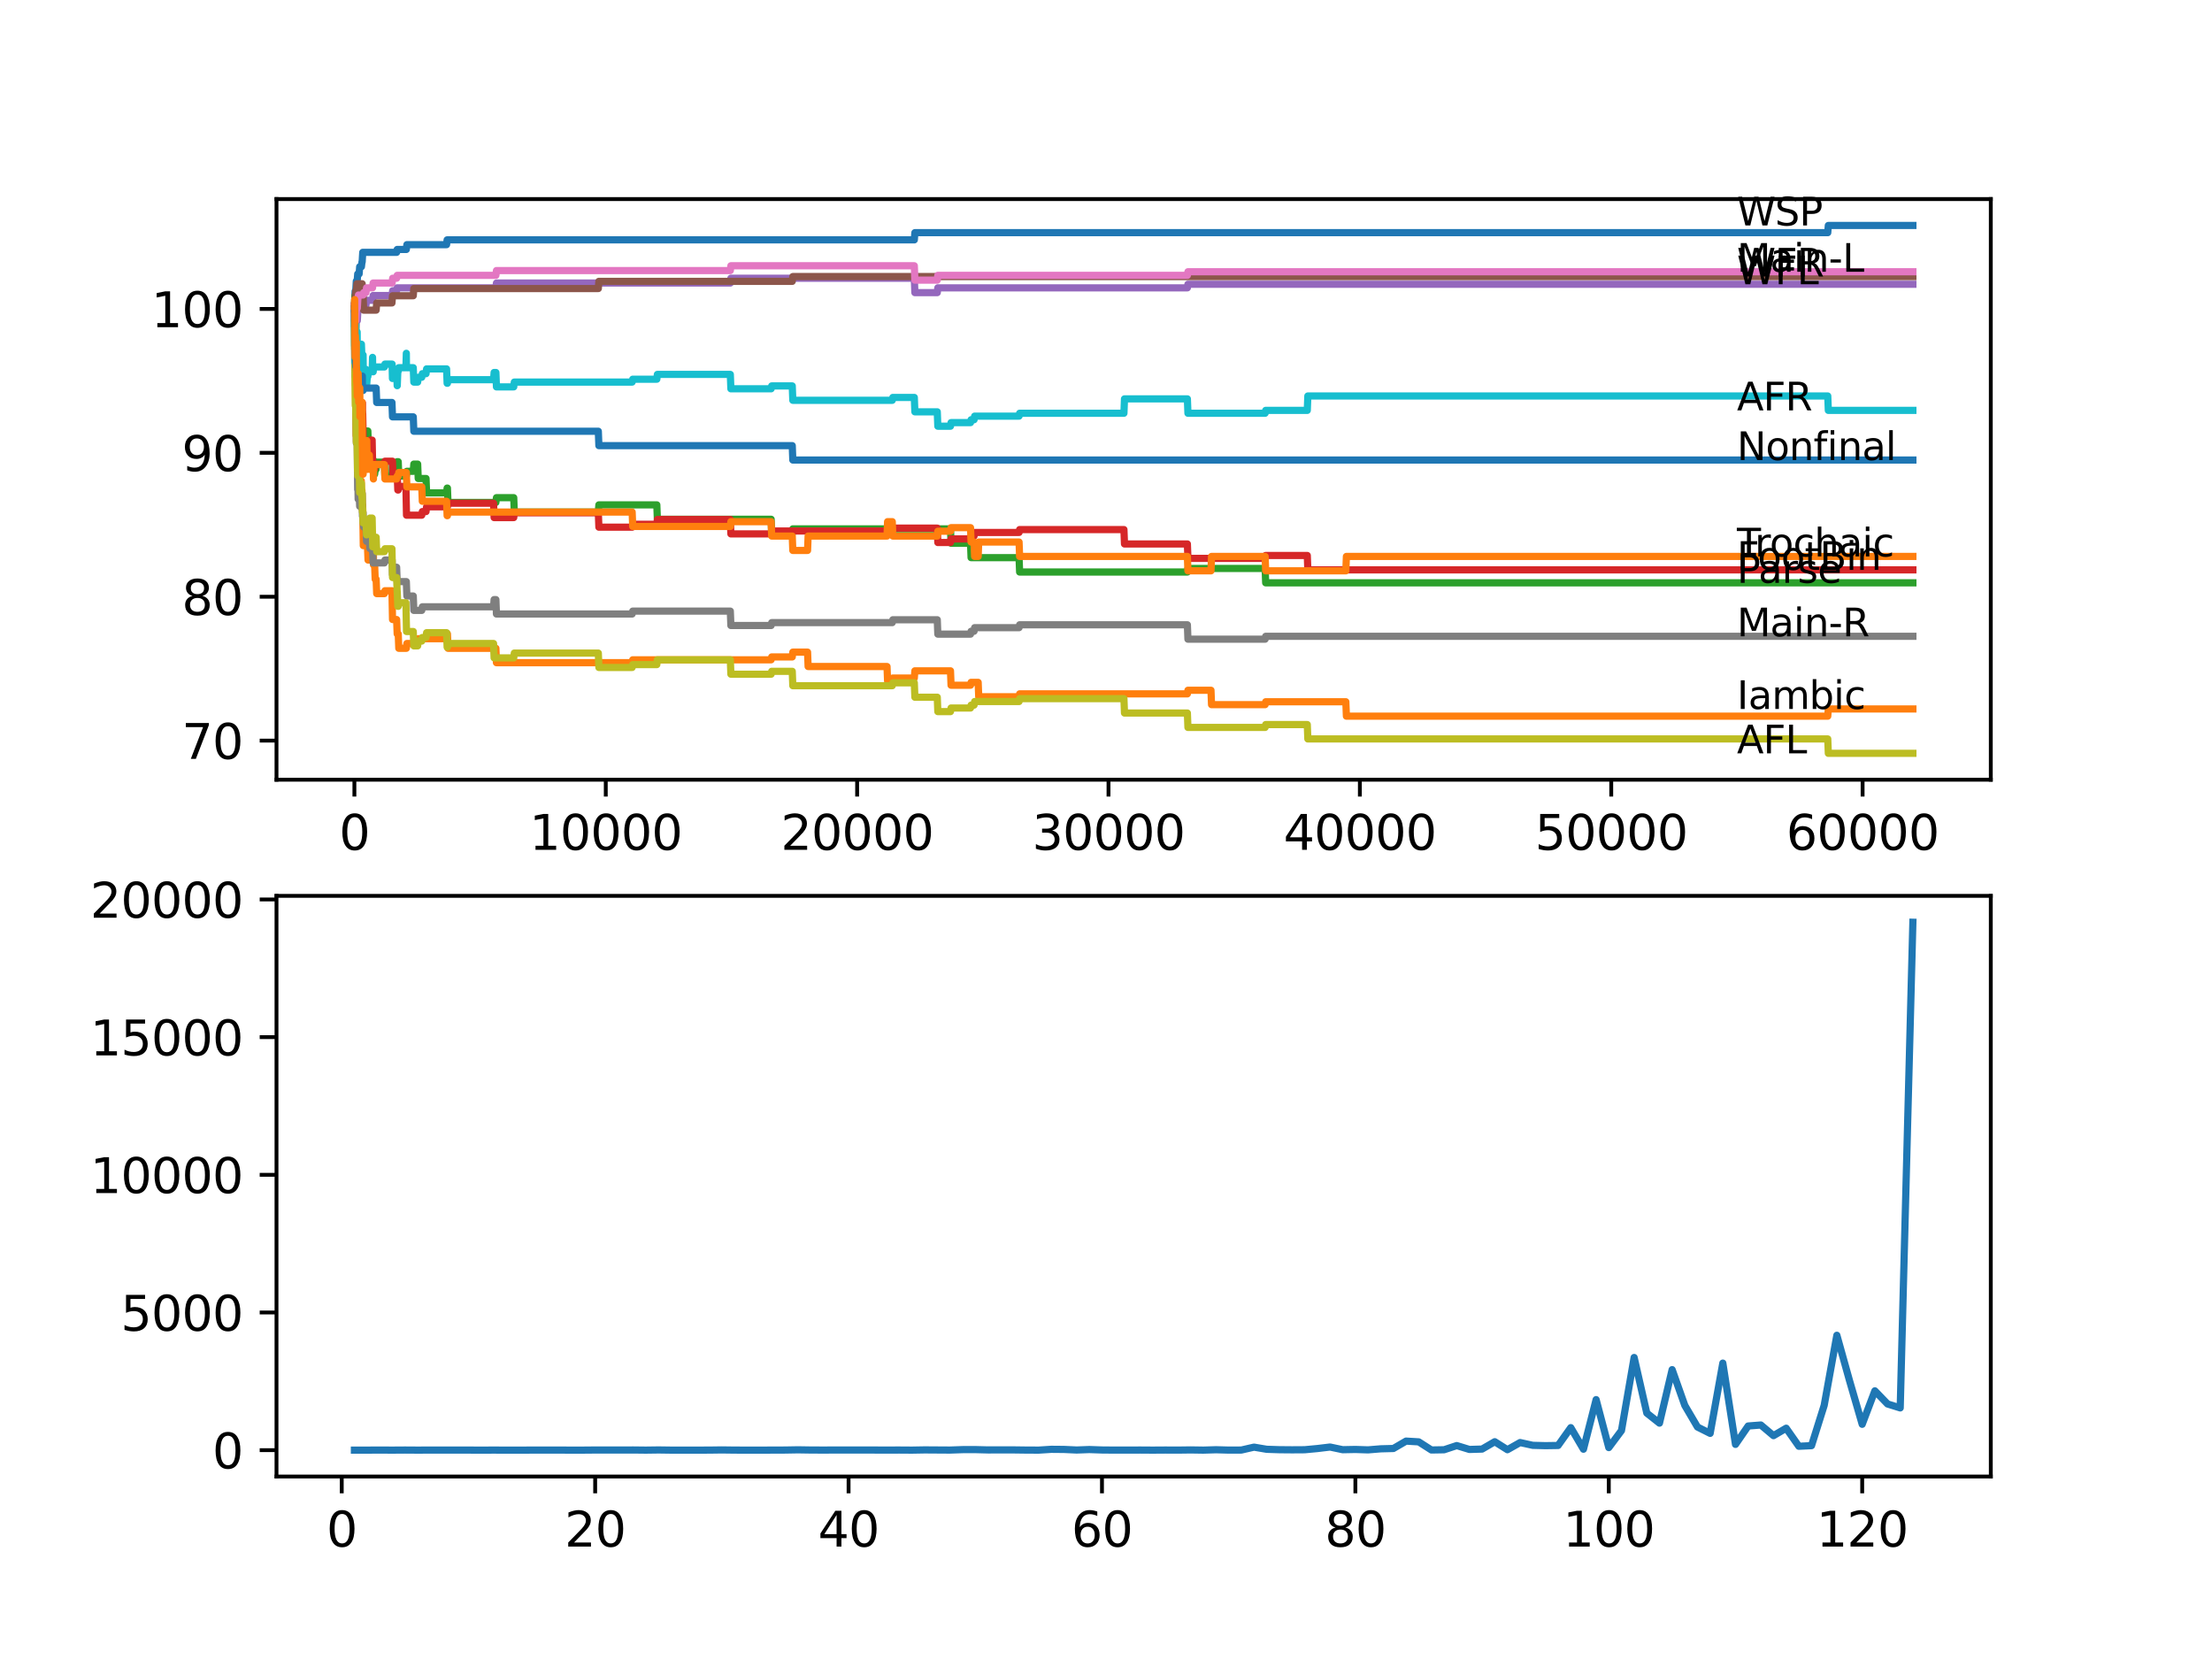 <?xml version="1.0" encoding="utf-8" standalone="no"?>
<!DOCTYPE svg PUBLIC "-//W3C//DTD SVG 1.1//EN"
  "http://www.w3.org/Graphics/SVG/1.1/DTD/svg11.dtd">
<svg xmlns:xlink="http://www.w3.org/1999/xlink" width="460.8pt" height="345.6pt" viewBox="0 0 460.8 345.6" xmlns="http://www.w3.org/2000/svg" version="1.1">
 <defs>
  <style type="text/css">*{stroke-linejoin: round; stroke-linecap: butt}</style>
 </defs>
 <g id="figure_1">
  <g id="patch_1">
   <path d="M 0 345.6 
L 460.8 345.6 
L 460.8 0 
L 0 0 
z
" style="fill: #ffffff"/>
  </g>
  <g id="axes_1">
   <g id="patch_2">
    <path d="M 57.6 162.432 
L 414.72 162.432 
L 414.72 41.472 
L 57.6 41.472 
z
" style="fill: #ffffff"/>
   </g>
   <g id="matplotlib.axis_1">
    <g id="xtick_1">
     <g id="line2d_1">
      <defs>
       <path id="m4a367a0a1f" d="M 0 0 
L 0 3.5 
" style="stroke: #000000; stroke-width: 0.8"/>
      </defs>
      <g>
       <use xlink:href="#m4a367a0a1f" x="73.827" y="162.432" style="stroke: #000000; stroke-width: 0.8"/>
      </g>
     </g>
     <g id="text_1">
      <!-- 0 -->
      <g transform="translate(70.646 177.03)scale(0.1 -0.1)">
       <defs>
        <path id="DejaVuSans-30" d="M 2034 4250 
Q 1547 4250 1301 3770 
Q 1056 3291 1056 2328 
Q 1056 1369 1301 889 
Q 1547 409 2034 409 
Q 2525 409 2770 889 
Q 3016 1369 3016 2328 
Q 3016 3291 2770 3770 
Q 2525 4250 2034 4250 
z
M 2034 4750 
Q 2819 4750 3233 4129 
Q 3647 3509 3647 2328 
Q 3647 1150 3233 529 
Q 2819 -91 2034 -91 
Q 1250 -91 836 529 
Q 422 1150 422 2328 
Q 422 3509 836 4129 
Q 1250 4750 2034 4750 
z
" transform="scale(0.016)"/>
       </defs>
       <use xlink:href="#DejaVuSans-30"/>
      </g>
     </g>
    </g>
    <g id="xtick_2">
     <g id="line2d_2">
      <g>
       <use xlink:href="#m4a367a0a1f" x="126.192" y="162.432" style="stroke: #000000; stroke-width: 0.8"/>
      </g>
     </g>
     <g id="text_2">
      <!-- 10000 -->
      <g transform="translate(110.286 177.03)scale(0.1 -0.1)">
       <defs>
        <path id="DejaVuSans-31" d="M 794 531 
L 1825 531 
L 1825 4091 
L 703 3866 
L 703 4441 
L 1819 4666 
L 2450 4666 
L 2450 531 
L 3481 531 
L 3481 0 
L 794 0 
L 794 531 
z
" transform="scale(0.016)"/>
       </defs>
       <use xlink:href="#DejaVuSans-31"/>
       <use xlink:href="#DejaVuSans-30" x="63.623"/>
       <use xlink:href="#DejaVuSans-30" x="127.246"/>
       <use xlink:href="#DejaVuSans-30" x="190.869"/>
       <use xlink:href="#DejaVuSans-30" x="254.492"/>
      </g>
     </g>
    </g>
    <g id="xtick_3">
     <g id="line2d_3">
      <g>
       <use xlink:href="#m4a367a0a1f" x="178.556" y="162.432" style="stroke: #000000; stroke-width: 0.8"/>
      </g>
     </g>
     <g id="text_3">
      <!-- 20000 -->
      <g transform="translate(162.65 177.03)scale(0.1 -0.1)">
       <defs>
        <path id="DejaVuSans-32" d="M 1228 531 
L 3431 531 
L 3431 0 
L 469 0 
L 469 531 
Q 828 903 1448 1529 
Q 2069 2156 2228 2338 
Q 2531 2678 2651 2914 
Q 2772 3150 2772 3378 
Q 2772 3750 2511 3984 
Q 2250 4219 1831 4219 
Q 1534 4219 1204 4116 
Q 875 4013 500 3803 
L 500 4441 
Q 881 4594 1212 4672 
Q 1544 4750 1819 4750 
Q 2544 4750 2975 4387 
Q 3406 4025 3406 3419 
Q 3406 3131 3298 2873 
Q 3191 2616 2906 2266 
Q 2828 2175 2409 1742 
Q 1991 1309 1228 531 
z
" transform="scale(0.016)"/>
       </defs>
       <use xlink:href="#DejaVuSans-32"/>
       <use xlink:href="#DejaVuSans-30" x="63.623"/>
       <use xlink:href="#DejaVuSans-30" x="127.246"/>
       <use xlink:href="#DejaVuSans-30" x="190.869"/>
       <use xlink:href="#DejaVuSans-30" x="254.492"/>
      </g>
     </g>
    </g>
    <g id="xtick_4">
     <g id="line2d_4">
      <g>
       <use xlink:href="#m4a367a0a1f" x="230.921" y="162.432" style="stroke: #000000; stroke-width: 0.8"/>
      </g>
     </g>
     <g id="text_4">
      <!-- 30000 -->
      <g transform="translate(215.015 177.03)scale(0.1 -0.1)">
       <defs>
        <path id="DejaVuSans-33" d="M 2597 2516 
Q 3050 2419 3304 2112 
Q 3559 1806 3559 1356 
Q 3559 666 3084 287 
Q 2609 -91 1734 -91 
Q 1441 -91 1130 -33 
Q 819 25 488 141 
L 488 750 
Q 750 597 1062 519 
Q 1375 441 1716 441 
Q 2309 441 2620 675 
Q 2931 909 2931 1356 
Q 2931 1769 2642 2001 
Q 2353 2234 1838 2234 
L 1294 2234 
L 1294 2753 
L 1863 2753 
Q 2328 2753 2575 2939 
Q 2822 3125 2822 3475 
Q 2822 3834 2567 4026 
Q 2313 4219 1838 4219 
Q 1578 4219 1281 4162 
Q 984 4106 628 3988 
L 628 4550 
Q 988 4650 1302 4700 
Q 1616 4750 1894 4750 
Q 2613 4750 3031 4423 
Q 3450 4097 3450 3541 
Q 3450 3153 3228 2886 
Q 3006 2619 2597 2516 
z
" transform="scale(0.016)"/>
       </defs>
       <use xlink:href="#DejaVuSans-33"/>
       <use xlink:href="#DejaVuSans-30" x="63.623"/>
       <use xlink:href="#DejaVuSans-30" x="127.246"/>
       <use xlink:href="#DejaVuSans-30" x="190.869"/>
       <use xlink:href="#DejaVuSans-30" x="254.492"/>
      </g>
     </g>
    </g>
    <g id="xtick_5">
     <g id="line2d_5">
      <g>
       <use xlink:href="#m4a367a0a1f" x="283.285" y="162.432" style="stroke: #000000; stroke-width: 0.8"/>
      </g>
     </g>
     <g id="text_5">
      <!-- 40000 -->
      <g transform="translate(267.379 177.03)scale(0.1 -0.1)">
       <defs>
        <path id="DejaVuSans-34" d="M 2419 4116 
L 825 1625 
L 2419 1625 
L 2419 4116 
z
M 2253 4666 
L 3047 4666 
L 3047 1625 
L 3713 1625 
L 3713 1100 
L 3047 1100 
L 3047 0 
L 2419 0 
L 2419 1100 
L 313 1100 
L 313 1709 
L 2253 4666 
z
" transform="scale(0.016)"/>
       </defs>
       <use xlink:href="#DejaVuSans-34"/>
       <use xlink:href="#DejaVuSans-30" x="63.623"/>
       <use xlink:href="#DejaVuSans-30" x="127.246"/>
       <use xlink:href="#DejaVuSans-30" x="190.869"/>
       <use xlink:href="#DejaVuSans-30" x="254.492"/>
      </g>
     </g>
    </g>
    <g id="xtick_6">
     <g id="line2d_6">
      <g>
       <use xlink:href="#m4a367a0a1f" x="335.65" y="162.432" style="stroke: #000000; stroke-width: 0.8"/>
      </g>
     </g>
     <g id="text_6">
      <!-- 50000 -->
      <g transform="translate(319.744 177.03)scale(0.1 -0.1)">
       <defs>
        <path id="DejaVuSans-35" d="M 691 4666 
L 3169 4666 
L 3169 4134 
L 1269 4134 
L 1269 2991 
Q 1406 3038 1543 3061 
Q 1681 3084 1819 3084 
Q 2600 3084 3056 2656 
Q 3513 2228 3513 1497 
Q 3513 744 3044 326 
Q 2575 -91 1722 -91 
Q 1428 -91 1123 -41 
Q 819 9 494 109 
L 494 744 
Q 775 591 1075 516 
Q 1375 441 1709 441 
Q 2250 441 2565 725 
Q 2881 1009 2881 1497 
Q 2881 1984 2565 2268 
Q 2250 2553 1709 2553 
Q 1456 2553 1204 2497 
Q 953 2441 691 2322 
L 691 4666 
z
" transform="scale(0.016)"/>
       </defs>
       <use xlink:href="#DejaVuSans-35"/>
       <use xlink:href="#DejaVuSans-30" x="63.623"/>
       <use xlink:href="#DejaVuSans-30" x="127.246"/>
       <use xlink:href="#DejaVuSans-30" x="190.869"/>
       <use xlink:href="#DejaVuSans-30" x="254.492"/>
      </g>
     </g>
    </g>
    <g id="xtick_7">
     <g id="line2d_7">
      <g>
       <use xlink:href="#m4a367a0a1f" x="388.014" y="162.432" style="stroke: #000000; stroke-width: 0.8"/>
      </g>
     </g>
     <g id="text_7">
      <!-- 60000 -->
      <g transform="translate(372.108 177.03)scale(0.1 -0.1)">
       <defs>
        <path id="DejaVuSans-36" d="M 2113 2584 
Q 1688 2584 1439 2293 
Q 1191 2003 1191 1497 
Q 1191 994 1439 701 
Q 1688 409 2113 409 
Q 2538 409 2786 701 
Q 3034 994 3034 1497 
Q 3034 2003 2786 2293 
Q 2538 2584 2113 2584 
z
M 3366 4563 
L 3366 3988 
Q 3128 4100 2886 4159 
Q 2644 4219 2406 4219 
Q 1781 4219 1451 3797 
Q 1122 3375 1075 2522 
Q 1259 2794 1537 2939 
Q 1816 3084 2150 3084 
Q 2853 3084 3261 2657 
Q 3669 2231 3669 1497 
Q 3669 778 3244 343 
Q 2819 -91 2113 -91 
Q 1303 -91 875 529 
Q 447 1150 447 2328 
Q 447 3434 972 4092 
Q 1497 4750 2381 4750 
Q 2619 4750 2861 4703 
Q 3103 4656 3366 4563 
z
" transform="scale(0.016)"/>
       </defs>
       <use xlink:href="#DejaVuSans-36"/>
       <use xlink:href="#DejaVuSans-30" x="63.623"/>
       <use xlink:href="#DejaVuSans-30" x="127.246"/>
       <use xlink:href="#DejaVuSans-30" x="190.869"/>
       <use xlink:href="#DejaVuSans-30" x="254.492"/>
      </g>
     </g>
    </g>
   </g>
   <g id="matplotlib.axis_2">
    <g id="ytick_1">
     <g id="line2d_8">
      <defs>
       <path id="mc3c47320fd" d="M 0 0 
L -3.5 0 
" style="stroke: #000000; stroke-width: 0.8"/>
      </defs>
      <g>
       <use xlink:href="#mc3c47320fd" x="57.6" y="154.286" style="stroke: #000000; stroke-width: 0.8"/>
      </g>
     </g>
     <g id="text_8">
      <!-- 70 -->
      <g transform="translate(37.875 158.085)scale(0.1 -0.1)">
       <defs>
        <path id="DejaVuSans-37" d="M 525 4666 
L 3525 4666 
L 3525 4397 
L 1831 0 
L 1172 0 
L 2766 4134 
L 525 4134 
L 525 4666 
z
" transform="scale(0.016)"/>
       </defs>
       <use xlink:href="#DejaVuSans-37"/>
       <use xlink:href="#DejaVuSans-30" x="63.623"/>
      </g>
     </g>
    </g>
    <g id="ytick_2">
     <g id="line2d_9">
      <g>
       <use xlink:href="#mc3c47320fd" x="57.6" y="124.309" style="stroke: #000000; stroke-width: 0.8"/>
      </g>
     </g>
     <g id="text_9">
      <!-- 80 -->
      <g transform="translate(37.875 128.109)scale(0.1 -0.1)">
       <defs>
        <path id="DejaVuSans-38" d="M 2034 2216 
Q 1584 2216 1326 1975 
Q 1069 1734 1069 1313 
Q 1069 891 1326 650 
Q 1584 409 2034 409 
Q 2484 409 2743 651 
Q 3003 894 3003 1313 
Q 3003 1734 2745 1975 
Q 2488 2216 2034 2216 
z
M 1403 2484 
Q 997 2584 770 2862 
Q 544 3141 544 3541 
Q 544 4100 942 4425 
Q 1341 4750 2034 4750 
Q 2731 4750 3128 4425 
Q 3525 4100 3525 3541 
Q 3525 3141 3298 2862 
Q 3072 2584 2669 2484 
Q 3125 2378 3379 2068 
Q 3634 1759 3634 1313 
Q 3634 634 3220 271 
Q 2806 -91 2034 -91 
Q 1263 -91 848 271 
Q 434 634 434 1313 
Q 434 1759 690 2068 
Q 947 2378 1403 2484 
z
M 1172 3481 
Q 1172 3119 1398 2916 
Q 1625 2713 2034 2713 
Q 2441 2713 2670 2916 
Q 2900 3119 2900 3481 
Q 2900 3844 2670 4047 
Q 2441 4250 2034 4250 
Q 1625 4250 1398 4047 
Q 1172 3844 1172 3481 
z
" transform="scale(0.016)"/>
       </defs>
       <use xlink:href="#DejaVuSans-38"/>
       <use xlink:href="#DejaVuSans-30" x="63.623"/>
      </g>
     </g>
    </g>
    <g id="ytick_3">
     <g id="line2d_10">
      <g>
       <use xlink:href="#mc3c47320fd" x="57.6" y="94.333" style="stroke: #000000; stroke-width: 0.8"/>
      </g>
     </g>
     <g id="text_10">
      <!-- 90 -->
      <g transform="translate(37.875 98.132)scale(0.1 -0.1)">
       <defs>
        <path id="DejaVuSans-39" d="M 703 97 
L 703 672 
Q 941 559 1184 500 
Q 1428 441 1663 441 
Q 2288 441 2617 861 
Q 2947 1281 2994 2138 
Q 2813 1869 2534 1725 
Q 2256 1581 1919 1581 
Q 1219 1581 811 2004 
Q 403 2428 403 3163 
Q 403 3881 828 4315 
Q 1253 4750 1959 4750 
Q 2769 4750 3195 4129 
Q 3622 3509 3622 2328 
Q 3622 1225 3098 567 
Q 2575 -91 1691 -91 
Q 1453 -91 1209 -44 
Q 966 3 703 97 
z
M 1959 2075 
Q 2384 2075 2632 2365 
Q 2881 2656 2881 3163 
Q 2881 3666 2632 3958 
Q 2384 4250 1959 4250 
Q 1534 4250 1286 3958 
Q 1038 3666 1038 3163 
Q 1038 2656 1286 2365 
Q 1534 2075 1959 2075 
z
" transform="scale(0.016)"/>
       </defs>
       <use xlink:href="#DejaVuSans-39"/>
       <use xlink:href="#DejaVuSans-30" x="63.623"/>
      </g>
     </g>
    </g>
    <g id="ytick_4">
     <g id="line2d_11">
      <g>
       <use xlink:href="#mc3c47320fd" x="57.6" y="64.357" style="stroke: #000000; stroke-width: 0.8"/>
      </g>
     </g>
     <g id="text_11">
      <!-- 100 -->
      <g transform="translate(31.512 68.156)scale(0.1 -0.1)">
       <use xlink:href="#DejaVuSans-31"/>
       <use xlink:href="#DejaVuSans-30" x="63.623"/>
       <use xlink:href="#DejaVuSans-30" x="127.246"/>
      </g>
     </g>
    </g>
   </g>
   <g id="line2d_12">
    <path d="M 73.833 63.757 
L 73.854 63.757 
L 73.985 60.659 
L 74.11 60.659 
L 74.225 58.561 
L 74.403 58.561 
L 74.519 57.062 
L 74.812 57.062 
L 74.927 55.563 
L 75.288 55.563 
L 75.404 54.564 
L 75.446 54.564 
L 75.566 52.566 
L 82.625 52.566 
L 82.74 51.966 
L 84.646 51.966 
L 84.761 50.967 
L 93.03 50.967 
L 93.145 49.968 
L 190.469 49.968 
L 190.585 48.469 
L 380.757 48.469 
L 380.872 46.97 
L 398.487 46.97 
L 398.487 46.97 
" clip-path="url(#p1d667e8b2a)" style="fill: none; stroke: #1f77b4; stroke-width: 1.5; stroke-linecap: square"/>
   </g>
   <g id="line2d_13">
    <path d="M 73.833 64.357 
L 73.937 73.749 
L 73.953 72.001 
L 73.958 72.001 
L 73.969 71.251 
L 74.006 80.244 
L 74.011 80.244 
L 74.058 80.244 
L 74.178 90.736 
L 74.184 89.986 
L 74.236 89.986 
L 74.252 88.987 
L 74.257 91.985 
L 74.335 91.385 
L 74.403 91.385 
L 74.451 89.886 
L 74.477 95.882 
L 74.498 94.883 
L 74.561 94.883 
L 74.592 97.88 
L 74.671 96.881 
L 74.812 96.881 
L 74.854 95.382 
L 74.859 98.38 
L 74.917 98.38 
L 74.948 98.38 
L 74.969 97.78 
L 74.974 100.778 
L 75.037 100.778 
L 75.126 100.778 
L 75.241 100.178 
L 75.262 100.178 
L 75.288 103.176 
L 75.372 102.177 
L 75.404 102.177 
L 75.503 106.174 
L 75.519 105.174 
L 75.556 105.174 
L 75.681 113.668 
L 76.55 113.668 
L 76.666 116.665 
L 76.933 116.665 
L 77.048 115.666 
L 77.739 115.666 
L 77.791 114.667 
L 77.797 117.665 
L 77.839 117.665 
L 78.043 117.665 
L 78.158 120.662 
L 78.357 120.662 
L 78.472 123.66 
L 80.075 123.66 
L 80.19 123.06 
L 81.651 123.06 
L 81.771 129.056 
L 82.625 129.056 
L 82.74 132.053 
L 82.96 132.053 
L 83.075 135.051 
L 84.646 135.051 
L 84.761 134.052 
L 87.008 134.052 
L 87.123 133.053 
L 93.03 133.053 
L 93.145 132.053 
L 93.208 132.053 
L 93.323 135.051 
L 103.303 135.051 
L 103.419 138.049 
L 131.69 138.049 
L 131.805 137.449 
L 160.643 137.449 
L 160.758 136.85 
L 165.041 136.85 
L 165.156 135.85 
L 168.23 135.85 
L 168.345 138.848 
L 184.783 138.848 
L 184.898 141.846 
L 185.877 141.846 
L 185.992 141.246 
L 190.469 141.246 
L 190.585 139.747 
L 198.005 139.747 
L 198.12 142.745 
L 202.178 142.745 
L 202.293 142.145 
L 203.77 142.145 
L 203.885 145.143 
L 212.29 145.143 
L 212.405 144.544 
L 247.353 144.544 
L 247.468 143.794 
L 252.27 143.794 
L 252.385 146.792 
L 263.549 146.792 
L 263.664 146.192 
L 280.363 146.192 
L 280.479 149.19 
L 380.757 149.19 
L 380.872 147.691 
L 398.487 147.691 
L 398.487 147.691 
" clip-path="url(#p1d667e8b2a)" style="fill: none; stroke: #ff7f0e; stroke-width: 1.5; stroke-linecap: square"/>
   </g>
   <g id="line2d_14">
    <path d="M 73.833 63.757 
L 73.854 63.757 
L 73.937 61.659 
L 73.943 64.656 
L 73.958 63.657 
L 74.074 66.655 
L 74.11 66.655 
L 74.236 75.048 
L 74.241 75.048 
L 74.252 73.549 
L 74.257 76.547 
L 74.346 76.547 
L 74.377 76.547 
L 74.493 81.543 
L 74.508 81.543 
L 74.623 86.789 
L 75.288 86.789 
L 75.404 85.79 
L 75.446 85.79 
L 75.482 91.785 
L 75.561 90.286 
L 75.639 90.286 
L 75.755 89.787 
L 76.629 89.787 
L 76.744 92.784 
L 76.933 92.784 
L 77.048 95.782 
L 77.739 95.782 
L 77.854 98.779 
L 78.043 98.779 
L 78.158 97.78 
L 78.357 97.78 
L 78.472 96.281 
L 80.075 96.281 
L 80.19 99.279 
L 81.651 99.279 
L 81.766 96.781 
L 82.625 96.781 
L 82.74 96.182 
L 82.96 96.182 
L 83.075 99.179 
L 84.646 99.179 
L 84.761 98.18 
L 86.091 98.18 
L 86.206 96.681 
L 87.008 96.681 
L 87.123 99.679 
L 88.751 99.679 
L 88.867 102.676 
L 93.03 102.676 
L 93.145 101.677 
L 93.208 101.677 
L 93.323 104.675 
L 103.303 104.675 
L 103.419 103.676 
L 107.021 103.676 
L 107.137 106.673 
L 124.642 106.673 
L 124.757 105.174 
L 136.827 105.174 
L 136.942 108.172 
L 160.643 108.172 
L 160.758 111.17 
L 165.041 111.17 
L 165.156 110.171 
L 198.005 110.171 
L 198.12 113.168 
L 202.178 113.168 
L 202.293 116.166 
L 212.29 116.166 
L 212.405 119.163 
L 247.353 119.163 
L 247.468 118.414 
L 263.549 118.414 
L 263.664 121.412 
L 398.487 121.412 
L 398.487 121.412 
" clip-path="url(#p1d667e8b2a)" style="fill: none; stroke: #2ca02c; stroke-width: 1.5; stroke-linecap: square"/>
   </g>
   <g id="line2d_15">
    <path d="M 73.833 64.357 
L 73.838 63.757 
L 73.843 66.755 
L 73.911 66.005 
L 74.032 72.75 
L 74.11 72.001 
L 74.115 74.998 
L 74.126 74.998 
L 74.152 74.998 
L 74.163 73 
L 74.225 77.246 
L 74.257 75.748 
L 74.273 75.748 
L 74.362 74.399 
L 74.367 77.396 
L 74.43 77.396 
L 74.55 83.392 
L 74.561 83.392 
L 74.608 86.389 
L 74.671 85.64 
L 74.707 85.64 
L 74.822 84.89 
L 74.901 84.89 
L 74.948 87.888 
L 75.011 86.539 
L 75.126 86.539 
L 75.241 85.94 
L 75.435 85.94 
L 75.503 83.941 
L 75.508 86.939 
L 75.54 86.189 
L 75.561 86.189 
L 75.681 92.185 
L 76.241 92.185 
L 76.357 95.182 
L 76.404 95.182 
L 76.524 93.683 
L 76.629 93.683 
L 76.744 92.684 
L 76.933 92.684 
L 77.048 91.685 
L 77.524 91.685 
L 77.645 97.68 
L 78.043 97.68 
L 78.158 96.681 
L 80.075 96.681 
L 80.19 96.082 
L 81.755 96.082 
L 81.871 99.079 
L 82.756 99.079 
L 82.871 102.077 
L 82.96 102.077 
L 83.075 101.327 
L 84.562 101.327 
L 84.683 107.323 
L 87.861 107.323 
L 87.976 106.573 
L 88.751 106.573 
L 88.867 105.574 
L 93.208 105.574 
L 93.323 104.825 
L 102.816 104.825 
L 102.932 107.822 
L 107.021 107.822 
L 107.137 106.823 
L 124.642 106.823 
L 124.757 109.821 
L 131.69 109.821 
L 131.805 109.221 
L 136.827 109.221 
L 136.942 108.222 
L 152.139 108.222 
L 152.254 111.22 
L 160.643 111.22 
L 160.758 110.62 
L 185.877 110.62 
L 185.992 110.021 
L 195.25 110.021 
L 195.365 113.018 
L 198.005 113.018 
L 198.12 112.269 
L 202.178 112.269 
L 202.293 111.669 
L 202.916 111.669 
L 203.032 110.92 
L 212.29 110.92 
L 212.405 110.32 
L 234.136 110.32 
L 234.251 113.318 
L 247.353 113.318 
L 247.468 116.316 
L 263.549 116.316 
L 263.664 115.716 
L 272.331 115.716 
L 272.446 118.714 
L 398.487 118.714 
L 398.487 118.714 
" clip-path="url(#p1d667e8b2a)" style="fill: none; stroke: #d62728; stroke-width: 1.5; stroke-linecap: square"/>
   </g>
   <g id="line2d_16">
    <path d="M 73.833 63.757 
L 73.854 63.757 
L 73.88 66.755 
L 73.964 65.406 
L 73.995 65.406 
L 74.11 68.403 
L 74.115 68.403 
L 74.236 66.805 
L 74.43 66.805 
L 74.55 64.806 
L 74.561 64.806 
L 74.676 64.057 
L 75.639 64.057 
L 75.755 63.557 
L 76.241 63.557 
L 76.357 62.558 
L 77.608 62.558 
L 77.723 61.559 
L 81.682 61.559 
L 81.797 60.56 
L 82.625 60.56 
L 82.74 59.96 
L 103.303 59.96 
L 103.419 58.961 
L 152.139 58.961 
L 152.254 57.962 
L 190.469 57.962 
L 190.585 60.959 
L 195.25 60.959 
L 195.365 59.96 
L 247.353 59.96 
L 247.468 59.211 
L 398.487 59.211 
L 398.487 59.211 
" clip-path="url(#p1d667e8b2a)" style="fill: none; stroke: #9467bd; stroke-width: 1.5; stroke-linecap: square"/>
   </g>
   <g id="line2d_17">
    <path d="M 73.833 64.357 
L 73.854 64.357 
L 73.979 62.108 
L 73.995 62.108 
L 74.11 60.609 
L 74.241 60.609 
L 74.356 59.111 
L 75.446 59.111 
L 75.482 62.108 
L 75.561 61.609 
L 75.639 61.609 
L 75.755 64.606 
L 78.357 64.606 
L 78.472 63.108 
L 81.651 63.108 
L 81.766 61.609 
L 86.091 61.609 
L 86.206 60.11 
L 124.642 60.11 
L 124.757 58.611 
L 165.041 58.611 
L 165.156 57.612 
L 398.487 57.612 
L 398.487 57.612 
" clip-path="url(#p1d667e8b2a)" style="fill: none; stroke: #8c564b; stroke-width: 1.5; stroke-linecap: square"/>
   </g>
   <g id="line2d_18">
    <path d="M 73.833 63.757 
L 73.854 63.157 
L 73.859 66.155 
L 73.943 63.807 
L 73.995 63.807 
L 74.11 66.805 
L 74.115 66.805 
L 74.246 64.207 
L 74.43 64.207 
L 74.55 62.208 
L 74.561 62.208 
L 74.676 61.459 
L 75.639 61.459 
L 75.755 60.959 
L 76.241 60.959 
L 76.357 59.96 
L 77.608 59.96 
L 77.723 58.961 
L 81.682 58.961 
L 81.797 57.962 
L 82.625 57.962 
L 82.74 57.362 
L 103.303 57.362 
L 103.419 56.363 
L 152.139 56.363 
L 152.254 55.364 
L 190.469 55.364 
L 190.585 58.361 
L 195.25 58.361 
L 195.365 57.362 
L 247.353 57.362 
L 247.468 56.613 
L 398.487 56.613 
L 398.487 56.613 
" clip-path="url(#p1d667e8b2a)" style="fill: none; stroke: #e377c2; stroke-width: 1.5; stroke-linecap: square"/>
   </g>
   <g id="line2d_19">
    <path d="M 73.833 67.354 
L 73.922 78.346 
L 73.958 77.596 
L 74 77.596 
L 74.11 75.098 
L 74.246 92.335 
L 74.273 92.335 
L 74.403 89.986 
L 74.508 101.977 
L 74.529 100.978 
L 74.561 100.978 
L 74.608 103.975 
L 74.671 103.226 
L 74.707 103.226 
L 74.812 102.477 
L 74.927 105.474 
L 74.948 105.474 
L 75.069 104.125 
L 75.126 104.125 
L 75.241 103.526 
L 75.435 103.526 
L 75.446 102.776 
L 75.508 107.523 
L 75.519 106.773 
L 75.639 106.773 
L 75.755 109.771 
L 76.241 109.771 
L 76.357 112.769 
L 76.404 112.769 
L 76.524 111.27 
L 76.933 111.27 
L 77.048 114.267 
L 77.608 114.267 
L 77.723 117.265 
L 80.075 117.265 
L 80.19 116.665 
L 81.682 116.665 
L 81.755 119.663 
L 81.792 118.164 
L 82.625 118.164 
L 82.74 121.162 
L 84.646 121.162 
L 84.761 124.16 
L 86.091 124.16 
L 86.206 127.157 
L 87.861 127.157 
L 87.976 126.408 
L 102.816 126.408 
L 102.932 124.909 
L 103.303 124.909 
L 103.419 127.907 
L 131.69 127.907 
L 131.805 127.307 
L 152.139 127.307 
L 152.254 130.305 
L 160.643 130.305 
L 160.758 129.705 
L 185.877 129.705 
L 185.992 129.106 
L 195.25 129.106 
L 195.365 132.103 
L 202.178 132.103 
L 202.293 131.504 
L 202.916 131.504 
L 203.032 130.754 
L 212.29 130.754 
L 212.405 130.155 
L 247.353 130.155 
L 247.468 133.152 
L 263.549 133.152 
L 263.664 132.553 
L 398.487 132.553 
L 398.487 132.553 
" clip-path="url(#p1d667e8b2a)" style="fill: none; stroke: #7f7f7f; stroke-width: 1.5; stroke-linecap: square"/>
   </g>
   <g id="line2d_20">
    <path d="M 73.833 67.354 
L 73.838 66.755 
L 73.859 72.75 
L 73.88 72.001 
L 74.011 84.491 
L 74.032 84.491 
L 74.11 82.742 
L 74.115 85.74 
L 74.231 90.986 
L 74.241 89.237 
L 74.246 92.235 
L 74.346 90.136 
L 74.362 90.136 
L 74.482 98.13 
L 74.487 98.13 
L 74.513 96.132 
L 74.519 99.129 
L 74.597 98.13 
L 74.608 98.13 
L 74.728 96.631 
L 74.812 96.631 
L 74.932 102.626 
L 74.948 102.626 
L 75.069 101.278 
L 75.126 101.278 
L 75.241 100.678 
L 75.288 100.678 
L 75.404 103.676 
L 75.435 103.676 
L 75.446 102.926 
L 75.508 106.673 
L 75.529 105.924 
L 75.561 105.924 
L 75.639 108.922 
L 75.676 108.422 
L 76.241 108.422 
L 76.357 111.42 
L 76.404 111.42 
L 76.524 109.921 
L 76.629 109.921 
L 76.744 108.922 
L 76.933 108.922 
L 77.048 107.922 
L 77.524 107.922 
L 77.645 113.918 
L 77.739 113.918 
L 77.854 112.918 
L 78.043 112.918 
L 78.158 111.919 
L 78.357 111.919 
L 78.472 114.917 
L 80.075 114.917 
L 80.19 114.317 
L 81.651 114.317 
L 81.771 120.313 
L 82.625 120.313 
L 82.74 123.31 
L 82.756 123.31 
L 82.871 126.308 
L 82.96 126.308 
L 83.075 125.558 
L 84.562 125.558 
L 84.683 131.554 
L 86.091 131.554 
L 86.206 134.551 
L 87.008 134.551 
L 87.123 133.552 
L 87.861 133.552 
L 87.976 132.803 
L 88.751 132.803 
L 88.867 131.804 
L 93.03 131.804 
L 93.145 134.801 
L 93.208 134.801 
L 93.323 134.052 
L 102.816 134.052 
L 102.932 137.049 
L 107.021 137.049 
L 107.137 136.05 
L 124.642 136.05 
L 124.757 139.048 
L 131.69 139.048 
L 131.805 138.448 
L 136.827 138.448 
L 136.942 137.449 
L 152.139 137.449 
L 152.254 140.447 
L 160.643 140.447 
L 160.758 139.847 
L 165.041 139.847 
L 165.156 142.845 
L 185.877 142.845 
L 185.992 142.245 
L 190.469 142.245 
L 190.585 145.243 
L 195.25 145.243 
L 195.365 148.241 
L 198.005 148.241 
L 198.12 147.491 
L 202.178 147.491 
L 202.293 146.892 
L 202.916 146.892 
L 203.032 146.142 
L 212.29 146.142 
L 212.405 145.543 
L 234.136 145.543 
L 234.251 148.54 
L 247.353 148.54 
L 247.468 151.538 
L 263.549 151.538 
L 263.664 150.939 
L 272.331 150.939 
L 272.446 153.936 
L 380.757 153.936 
L 380.872 156.934 
L 398.487 156.934 
L 398.487 156.934 
" clip-path="url(#p1d667e8b2a)" style="fill: none; stroke: #bcbd22; stroke-width: 1.5; stroke-linecap: square"/>
   </g>
   <g id="line2d_21">
    <path d="M 73.833 67.354 
L 73.854 63.757 
L 73.89 72.001 
L 73.911 71.001 
L 73.953 75.498 
L 74.011 69.502 
L 74.016 69.502 
L 74.032 69.502 
L 74.11 67.754 
L 74.115 70.752 
L 74.168 74.748 
L 74.22 73 
L 74.236 69.253 
L 74.246 75.248 
L 74.325 73.899 
L 74.335 73.899 
L 74.403 69.153 
L 74.435 75.148 
L 74.472 75.148 
L 74.487 78.146 
L 74.519 73.15 
L 74.582 76.147 
L 74.592 76.147 
L 74.712 73.649 
L 74.812 73.649 
L 74.901 76.647 
L 74.922 73.649 
L 74.948 73.649 
L 75.069 72.3 
L 75.126 72.3 
L 75.241 71.701 
L 75.288 71.701 
L 75.404 74.698 
L 75.435 74.698 
L 75.446 73.949 
L 75.508 77.696 
L 75.529 76.947 
L 75.561 76.947 
L 75.639 73.949 
L 75.671 76.947 
L 76.241 76.947 
L 76.357 79.944 
L 76.404 79.944 
L 76.524 78.445 
L 76.629 78.445 
L 76.744 77.446 
L 77.524 77.446 
L 77.608 74.449 
L 77.634 77.446 
L 77.739 77.446 
L 77.854 76.447 
L 80.075 76.447 
L 80.19 75.848 
L 81.682 75.848 
L 81.755 78.845 
L 81.792 77.346 
L 82.625 77.346 
L 82.74 80.344 
L 82.756 80.344 
L 82.871 77.346 
L 82.96 77.346 
L 83.075 76.597 
L 84.562 76.597 
L 84.646 73.599 
L 84.672 76.597 
L 86.091 76.597 
L 86.206 79.595 
L 87.008 79.595 
L 87.123 78.595 
L 87.861 78.595 
L 87.976 77.846 
L 88.751 77.846 
L 88.867 76.847 
L 93.03 76.847 
L 93.145 79.844 
L 93.208 79.844 
L 93.323 79.095 
L 102.816 79.095 
L 102.932 77.596 
L 103.303 77.596 
L 103.419 80.594 
L 107.021 80.594 
L 107.137 79.595 
L 131.69 79.595 
L 131.805 78.995 
L 136.827 78.995 
L 136.942 77.996 
L 152.139 77.996 
L 152.254 80.993 
L 160.643 80.993 
L 160.758 80.394 
L 165.041 80.394 
L 165.156 83.392 
L 185.877 83.392 
L 185.992 82.792 
L 190.469 82.792 
L 190.585 85.79 
L 195.25 85.79 
L 195.365 88.787 
L 198.005 88.787 
L 198.12 88.038 
L 202.178 88.038 
L 202.293 87.438 
L 202.916 87.438 
L 203.032 86.689 
L 212.29 86.689 
L 212.405 86.089 
L 234.136 86.089 
L 234.251 83.092 
L 247.353 83.092 
L 247.468 86.089 
L 263.549 86.089 
L 263.664 85.49 
L 272.331 85.49 
L 272.446 82.492 
L 380.757 82.492 
L 380.872 85.49 
L 398.487 85.49 
L 398.487 85.49 
" clip-path="url(#p1d667e8b2a)" style="fill: none; stroke: #17becf; stroke-width: 1.5; stroke-linecap: square"/>
   </g>
   <g id="line2d_22">
    <path d="M 73.833 64.357 
L 73.854 64.357 
L 73.979 73.349 
L 73.995 73.349 
L 74.11 76.347 
L 74.241 76.347 
L 74.356 79.345 
L 75.446 79.345 
L 75.482 78.346 
L 75.487 81.343 
L 75.545 81.343 
L 75.639 81.343 
L 75.755 80.844 
L 78.357 80.844 
L 78.472 83.841 
L 81.651 83.841 
L 81.766 86.839 
L 86.091 86.839 
L 86.206 89.837 
L 124.642 89.837 
L 124.757 92.834 
L 165.041 92.834 
L 165.156 95.832 
L 398.487 95.832 
L 398.487 95.832 
" clip-path="url(#p1d667e8b2a)" style="fill: none; stroke: #1f77b4; stroke-width: 1.5; stroke-linecap: square"/>
   </g>
   <g id="line2d_23">
    <path d="M 73.833 63.757 
L 73.885 62.408 
L 73.89 65.406 
L 73.901 65.406 
L 73.969 74.399 
L 74.016 69.902 
L 74.032 69.902 
L 74.115 72.9 
L 74.147 72.3 
L 74.163 72.3 
L 74.231 71.301 
L 74.241 77.296 
L 74.246 77.296 
L 74.252 77.296 
L 74.273 76.547 
L 74.278 79.545 
L 74.335 79.545 
L 74.43 82.542 
L 74.445 81.543 
L 74.451 81.543 
L 74.566 77.796 
L 74.608 77.796 
L 74.728 83.791 
L 74.854 83.791 
L 74.948 80.794 
L 74.964 83.791 
L 74.969 86.789 
L 75.074 83.791 
L 75.126 83.791 
L 75.241 86.789 
L 75.262 86.789 
L 75.288 83.791 
L 75.372 86.789 
L 75.404 86.789 
L 75.435 83.791 
L 75.487 92.784 
L 75.503 92.784 
L 75.556 98.779 
L 75.618 95.782 
L 75.639 95.782 
L 75.65 98.779 
L 75.676 92.784 
L 75.744 92.784 
L 76.241 92.784 
L 76.357 91.785 
L 76.404 91.785 
L 76.524 97.78 
L 76.55 97.78 
L 76.666 94.783 
L 76.933 94.783 
L 77.048 97.78 
L 77.608 97.78 
L 77.723 96.781 
L 77.739 96.781 
L 77.791 99.779 
L 77.849 96.781 
L 80.075 96.781 
L 80.19 99.779 
L 82.625 99.779 
L 82.74 99.179 
L 82.96 99.179 
L 83.075 98.43 
L 84.646 98.43 
L 84.761 101.427 
L 87.861 101.427 
L 87.976 104.425 
L 93.03 104.425 
L 93.145 107.423 
L 93.208 107.423 
L 93.323 106.673 
L 131.69 106.673 
L 131.805 109.671 
L 152.139 109.671 
L 152.254 108.672 
L 160.643 108.672 
L 160.758 111.669 
L 165.041 111.669 
L 165.156 114.667 
L 168.23 114.667 
L 168.345 111.669 
L 184.783 111.669 
L 184.898 108.672 
L 185.877 108.672 
L 185.992 111.669 
L 195.25 111.669 
L 195.365 110.67 
L 198.005 110.67 
L 198.12 109.921 
L 202.178 109.921 
L 202.293 112.918 
L 202.916 112.918 
L 203.032 115.916 
L 203.77 115.916 
L 203.885 112.918 
L 212.29 112.918 
L 212.405 115.916 
L 247.353 115.916 
L 247.468 118.914 
L 252.27 118.914 
L 252.385 115.916 
L 263.549 115.916 
L 263.664 118.914 
L 280.363 118.914 
L 280.479 115.916 
L 398.487 115.916 
L 398.487 115.916 
" clip-path="url(#p1d667e8b2a)" style="fill: none; stroke: #ff7f0e; stroke-width: 1.5; stroke-linecap: square"/>
   </g>
   <g id="patch_3">
    <path d="M 57.6 162.432 
L 57.6 41.472 
" style="fill: none; stroke: #000000; stroke-width: 0.8; stroke-linejoin: miter; stroke-linecap: square"/>
   </g>
   <g id="patch_4">
    <path d="M 414.72 162.432 
L 414.72 41.472 
" style="fill: none; stroke: #000000; stroke-width: 0.8; stroke-linejoin: miter; stroke-linecap: square"/>
   </g>
   <g id="patch_5">
    <path d="M 57.6 162.432 
L 414.72 162.432 
" style="fill: none; stroke: #000000; stroke-width: 0.8; stroke-linejoin: miter; stroke-linecap: square"/>
   </g>
   <g id="patch_6">
    <path d="M 57.6 41.472 
L 414.72 41.472 
" style="fill: none; stroke: #000000; stroke-width: 0.8; stroke-linejoin: miter; stroke-linecap: square"/>
   </g>
   <g id="text_12">
    <!-- WSP -->
    <g transform="translate(361.832 46.97)scale(0.08 -0.08)">
     <defs>
      <path id="DejaVuSans-57" d="M 213 4666 
L 850 4666 
L 1831 722 
L 2809 4666 
L 3519 4666 
L 4500 722 
L 5478 4666 
L 6119 4666 
L 4947 0 
L 4153 0 
L 3169 4050 
L 2175 0 
L 1381 0 
L 213 4666 
z
" transform="scale(0.016)"/>
      <path id="DejaVuSans-53" d="M 3425 4513 
L 3425 3897 
Q 3066 4069 2747 4153 
Q 2428 4238 2131 4238 
Q 1616 4238 1336 4038 
Q 1056 3838 1056 3469 
Q 1056 3159 1242 3001 
Q 1428 2844 1947 2747 
L 2328 2669 
Q 3034 2534 3370 2195 
Q 3706 1856 3706 1288 
Q 3706 609 3251 259 
Q 2797 -91 1919 -91 
Q 1588 -91 1214 -16 
Q 841 59 441 206 
L 441 856 
Q 825 641 1194 531 
Q 1563 422 1919 422 
Q 2459 422 2753 634 
Q 3047 847 3047 1241 
Q 3047 1584 2836 1778 
Q 2625 1972 2144 2069 
L 1759 2144 
Q 1053 2284 737 2584 
Q 422 2884 422 3419 
Q 422 4038 858 4394 
Q 1294 4750 2059 4750 
Q 2388 4750 2728 4690 
Q 3069 4631 3425 4513 
z
" transform="scale(0.016)"/>
      <path id="DejaVuSans-50" d="M 1259 4147 
L 1259 2394 
L 2053 2394 
Q 2494 2394 2734 2622 
Q 2975 2850 2975 3272 
Q 2975 3691 2734 3919 
Q 2494 4147 2053 4147 
L 1259 4147 
z
M 628 4666 
L 2053 4666 
Q 2838 4666 3239 4311 
Q 3641 3956 3641 3272 
Q 3641 2581 3239 2228 
Q 2838 1875 2053 1875 
L 1259 1875 
L 1259 0 
L 628 0 
L 628 4666 
z
" transform="scale(0.016)"/>
     </defs>
     <use xlink:href="#DejaVuSans-57"/>
     <use xlink:href="#DejaVuSans-53" x="98.877"/>
     <use xlink:href="#DejaVuSans-50" x="162.354"/>
    </g>
   </g>
   <g id="text_13">
    <!-- Iambic -->
    <g transform="translate(361.832 147.691)scale(0.08 -0.08)">
     <defs>
      <path id="DejaVuSans-49" d="M 628 4666 
L 1259 4666 
L 1259 0 
L 628 0 
L 628 4666 
z
" transform="scale(0.016)"/>
      <path id="DejaVuSans-61" d="M 2194 1759 
Q 1497 1759 1228 1600 
Q 959 1441 959 1056 
Q 959 750 1161 570 
Q 1363 391 1709 391 
Q 2188 391 2477 730 
Q 2766 1069 2766 1631 
L 2766 1759 
L 2194 1759 
z
M 3341 1997 
L 3341 0 
L 2766 0 
L 2766 531 
Q 2569 213 2275 61 
Q 1981 -91 1556 -91 
Q 1019 -91 701 211 
Q 384 513 384 1019 
Q 384 1609 779 1909 
Q 1175 2209 1959 2209 
L 2766 2209 
L 2766 2266 
Q 2766 2663 2505 2880 
Q 2244 3097 1772 3097 
Q 1472 3097 1187 3025 
Q 903 2953 641 2809 
L 641 3341 
Q 956 3463 1253 3523 
Q 1550 3584 1831 3584 
Q 2591 3584 2966 3190 
Q 3341 2797 3341 1997 
z
" transform="scale(0.016)"/>
      <path id="DejaVuSans-6d" d="M 3328 2828 
Q 3544 3216 3844 3400 
Q 4144 3584 4550 3584 
Q 5097 3584 5394 3201 
Q 5691 2819 5691 2113 
L 5691 0 
L 5113 0 
L 5113 2094 
Q 5113 2597 4934 2840 
Q 4756 3084 4391 3084 
Q 3944 3084 3684 2787 
Q 3425 2491 3425 1978 
L 3425 0 
L 2847 0 
L 2847 2094 
Q 2847 2600 2669 2842 
Q 2491 3084 2119 3084 
Q 1678 3084 1418 2786 
Q 1159 2488 1159 1978 
L 1159 0 
L 581 0 
L 581 3500 
L 1159 3500 
L 1159 2956 
Q 1356 3278 1631 3431 
Q 1906 3584 2284 3584 
Q 2666 3584 2933 3390 
Q 3200 3197 3328 2828 
z
" transform="scale(0.016)"/>
      <path id="DejaVuSans-62" d="M 3116 1747 
Q 3116 2381 2855 2742 
Q 2594 3103 2138 3103 
Q 1681 3103 1420 2742 
Q 1159 2381 1159 1747 
Q 1159 1113 1420 752 
Q 1681 391 2138 391 
Q 2594 391 2855 752 
Q 3116 1113 3116 1747 
z
M 1159 2969 
Q 1341 3281 1617 3432 
Q 1894 3584 2278 3584 
Q 2916 3584 3314 3078 
Q 3713 2572 3713 1747 
Q 3713 922 3314 415 
Q 2916 -91 2278 -91 
Q 1894 -91 1617 61 
Q 1341 213 1159 525 
L 1159 0 
L 581 0 
L 581 4863 
L 1159 4863 
L 1159 2969 
z
" transform="scale(0.016)"/>
      <path id="DejaVuSans-69" d="M 603 3500 
L 1178 3500 
L 1178 0 
L 603 0 
L 603 3500 
z
M 603 4863 
L 1178 4863 
L 1178 4134 
L 603 4134 
L 603 4863 
z
" transform="scale(0.016)"/>
      <path id="DejaVuSans-63" d="M 3122 3366 
L 3122 2828 
Q 2878 2963 2633 3030 
Q 2388 3097 2138 3097 
Q 1578 3097 1268 2742 
Q 959 2388 959 1747 
Q 959 1106 1268 751 
Q 1578 397 2138 397 
Q 2388 397 2633 464 
Q 2878 531 3122 666 
L 3122 134 
Q 2881 22 2623 -34 
Q 2366 -91 2075 -91 
Q 1284 -91 818 406 
Q 353 903 353 1747 
Q 353 2603 823 3093 
Q 1294 3584 2113 3584 
Q 2378 3584 2631 3529 
Q 2884 3475 3122 3366 
z
" transform="scale(0.016)"/>
     </defs>
     <use xlink:href="#DejaVuSans-49"/>
     <use xlink:href="#DejaVuSans-61" x="29.492"/>
     <use xlink:href="#DejaVuSans-6d" x="90.771"/>
     <use xlink:href="#DejaVuSans-62" x="188.184"/>
     <use xlink:href="#DejaVuSans-69" x="251.66"/>
     <use xlink:href="#DejaVuSans-63" x="279.443"/>
    </g>
   </g>
   <g id="text_14">
    <!-- Parse -->
    <g transform="translate(361.832 121.412)scale(0.08 -0.08)">
     <defs>
      <path id="DejaVuSans-72" d="M 2631 2963 
Q 2534 3019 2420 3045 
Q 2306 3072 2169 3072 
Q 1681 3072 1420 2755 
Q 1159 2438 1159 1844 
L 1159 0 
L 581 0 
L 581 3500 
L 1159 3500 
L 1159 2956 
Q 1341 3275 1631 3429 
Q 1922 3584 2338 3584 
Q 2397 3584 2469 3576 
Q 2541 3569 2628 3553 
L 2631 2963 
z
" transform="scale(0.016)"/>
      <path id="DejaVuSans-73" d="M 2834 3397 
L 2834 2853 
Q 2591 2978 2328 3040 
Q 2066 3103 1784 3103 
Q 1356 3103 1142 2972 
Q 928 2841 928 2578 
Q 928 2378 1081 2264 
Q 1234 2150 1697 2047 
L 1894 2003 
Q 2506 1872 2764 1633 
Q 3022 1394 3022 966 
Q 3022 478 2636 193 
Q 2250 -91 1575 -91 
Q 1294 -91 989 -36 
Q 684 19 347 128 
L 347 722 
Q 666 556 975 473 
Q 1284 391 1588 391 
Q 1994 391 2212 530 
Q 2431 669 2431 922 
Q 2431 1156 2273 1281 
Q 2116 1406 1581 1522 
L 1381 1569 
Q 847 1681 609 1914 
Q 372 2147 372 2553 
Q 372 3047 722 3315 
Q 1072 3584 1716 3584 
Q 2034 3584 2315 3537 
Q 2597 3491 2834 3397 
z
" transform="scale(0.016)"/>
      <path id="DejaVuSans-65" d="M 3597 1894 
L 3597 1613 
L 953 1613 
Q 991 1019 1311 708 
Q 1631 397 2203 397 
Q 2534 397 2845 478 
Q 3156 559 3463 722 
L 3463 178 
Q 3153 47 2828 -22 
Q 2503 -91 2169 -91 
Q 1331 -91 842 396 
Q 353 884 353 1716 
Q 353 2575 817 3079 
Q 1281 3584 2069 3584 
Q 2775 3584 3186 3129 
Q 3597 2675 3597 1894 
z
M 3022 2063 
Q 3016 2534 2758 2815 
Q 2500 3097 2075 3097 
Q 1594 3097 1305 2825 
Q 1016 2553 972 2059 
L 3022 2063 
z
" transform="scale(0.016)"/>
     </defs>
     <use xlink:href="#DejaVuSans-50"/>
     <use xlink:href="#DejaVuSans-61" x="55.803"/>
     <use xlink:href="#DejaVuSans-72" x="117.082"/>
     <use xlink:href="#DejaVuSans-73" x="158.195"/>
     <use xlink:href="#DejaVuSans-65" x="210.295"/>
    </g>
   </g>
   <g id="text_15">
    <!-- FootBin -->
    <g transform="translate(361.832 118.714)scale(0.08 -0.08)">
     <defs>
      <path id="DejaVuSans-46" d="M 628 4666 
L 3309 4666 
L 3309 4134 
L 1259 4134 
L 1259 2759 
L 3109 2759 
L 3109 2228 
L 1259 2228 
L 1259 0 
L 628 0 
L 628 4666 
z
" transform="scale(0.016)"/>
      <path id="DejaVuSans-6f" d="M 1959 3097 
Q 1497 3097 1228 2736 
Q 959 2375 959 1747 
Q 959 1119 1226 758 
Q 1494 397 1959 397 
Q 2419 397 2687 759 
Q 2956 1122 2956 1747 
Q 2956 2369 2687 2733 
Q 2419 3097 1959 3097 
z
M 1959 3584 
Q 2709 3584 3137 3096 
Q 3566 2609 3566 1747 
Q 3566 888 3137 398 
Q 2709 -91 1959 -91 
Q 1206 -91 779 398 
Q 353 888 353 1747 
Q 353 2609 779 3096 
Q 1206 3584 1959 3584 
z
" transform="scale(0.016)"/>
      <path id="DejaVuSans-74" d="M 1172 4494 
L 1172 3500 
L 2356 3500 
L 2356 3053 
L 1172 3053 
L 1172 1153 
Q 1172 725 1289 603 
Q 1406 481 1766 481 
L 2356 481 
L 2356 0 
L 1766 0 
Q 1100 0 847 248 
Q 594 497 594 1153 
L 594 3053 
L 172 3053 
L 172 3500 
L 594 3500 
L 594 4494 
L 1172 4494 
z
" transform="scale(0.016)"/>
      <path id="DejaVuSans-42" d="M 1259 2228 
L 1259 519 
L 2272 519 
Q 2781 519 3026 730 
Q 3272 941 3272 1375 
Q 3272 1813 3026 2020 
Q 2781 2228 2272 2228 
L 1259 2228 
z
M 1259 4147 
L 1259 2741 
L 2194 2741 
Q 2656 2741 2882 2914 
Q 3109 3088 3109 3444 
Q 3109 3797 2882 3972 
Q 2656 4147 2194 4147 
L 1259 4147 
z
M 628 4666 
L 2241 4666 
Q 2963 4666 3353 4366 
Q 3744 4066 3744 3513 
Q 3744 3084 3544 2831 
Q 3344 2578 2956 2516 
Q 3422 2416 3680 2098 
Q 3938 1781 3938 1306 
Q 3938 681 3513 340 
Q 3088 0 2303 0 
L 628 0 
L 628 4666 
z
" transform="scale(0.016)"/>
      <path id="DejaVuSans-6e" d="M 3513 2113 
L 3513 0 
L 2938 0 
L 2938 2094 
Q 2938 2591 2744 2837 
Q 2550 3084 2163 3084 
Q 1697 3084 1428 2787 
Q 1159 2491 1159 1978 
L 1159 0 
L 581 0 
L 581 3500 
L 1159 3500 
L 1159 2956 
Q 1366 3272 1645 3428 
Q 1925 3584 2291 3584 
Q 2894 3584 3203 3211 
Q 3513 2838 3513 2113 
z
" transform="scale(0.016)"/>
     </defs>
     <use xlink:href="#DejaVuSans-46"/>
     <use xlink:href="#DejaVuSans-6f" x="53.895"/>
     <use xlink:href="#DejaVuSans-6f" x="115.076"/>
     <use xlink:href="#DejaVuSans-74" x="176.258"/>
     <use xlink:href="#DejaVuSans-42" x="215.467"/>
     <use xlink:href="#DejaVuSans-69" x="284.07"/>
     <use xlink:href="#DejaVuSans-6e" x="311.854"/>
    </g>
   </g>
   <g id="text_16">
    <!-- WFL -->
    <g transform="translate(361.832 59.211)scale(0.08 -0.08)">
     <defs>
      <path id="DejaVuSans-4c" d="M 628 4666 
L 1259 4666 
L 1259 531 
L 3531 531 
L 3531 0 
L 628 0 
L 628 4666 
z
" transform="scale(0.016)"/>
     </defs>
     <use xlink:href="#DejaVuSans-57"/>
     <use xlink:href="#DejaVuSans-46" x="98.877"/>
     <use xlink:href="#DejaVuSans-4c" x="156.396"/>
    </g>
   </g>
   <g id="text_17">
    <!-- WFR -->
    <g transform="translate(361.832 57.612)scale(0.08 -0.08)">
     <defs>
      <path id="DejaVuSans-52" d="M 2841 2188 
Q 3044 2119 3236 1894 
Q 3428 1669 3622 1275 
L 4263 0 
L 3584 0 
L 2988 1197 
Q 2756 1666 2539 1819 
Q 2322 1972 1947 1972 
L 1259 1972 
L 1259 0 
L 628 0 
L 628 4666 
L 2053 4666 
Q 2853 4666 3247 4331 
Q 3641 3997 3641 3322 
Q 3641 2881 3436 2590 
Q 3231 2300 2841 2188 
z
M 1259 4147 
L 1259 2491 
L 2053 2491 
Q 2509 2491 2742 2702 
Q 2975 2913 2975 3322 
Q 2975 3731 2742 3939 
Q 2509 4147 2053 4147 
L 1259 4147 
z
" transform="scale(0.016)"/>
     </defs>
     <use xlink:href="#DejaVuSans-57"/>
     <use xlink:href="#DejaVuSans-46" x="98.877"/>
     <use xlink:href="#DejaVuSans-52" x="156.396"/>
    </g>
   </g>
   <g id="text_18">
    <!-- Main-L -->
    <g transform="translate(361.832 56.613)scale(0.08 -0.08)">
     <defs>
      <path id="DejaVuSans-4d" d="M 628 4666 
L 1569 4666 
L 2759 1491 
L 3956 4666 
L 4897 4666 
L 4897 0 
L 4281 0 
L 4281 4097 
L 3078 897 
L 2444 897 
L 1241 4097 
L 1241 0 
L 628 0 
L 628 4666 
z
" transform="scale(0.016)"/>
      <path id="DejaVuSans-2d" d="M 313 2009 
L 1997 2009 
L 1997 1497 
L 313 1497 
L 313 2009 
z
" transform="scale(0.016)"/>
     </defs>
     <use xlink:href="#DejaVuSans-4d"/>
     <use xlink:href="#DejaVuSans-61" x="86.279"/>
     <use xlink:href="#DejaVuSans-69" x="147.559"/>
     <use xlink:href="#DejaVuSans-6e" x="175.342"/>
     <use xlink:href="#DejaVuSans-2d" x="238.721"/>
     <use xlink:href="#DejaVuSans-4c" x="274.805"/>
    </g>
   </g>
   <g id="text_19">
    <!-- Main-R -->
    <g transform="translate(361.832 132.553)scale(0.08 -0.08)">
     <use xlink:href="#DejaVuSans-4d"/>
     <use xlink:href="#DejaVuSans-61" x="86.279"/>
     <use xlink:href="#DejaVuSans-69" x="147.559"/>
     <use xlink:href="#DejaVuSans-6e" x="175.342"/>
     <use xlink:href="#DejaVuSans-2d" x="238.721"/>
     <use xlink:href="#DejaVuSans-52" x="274.805"/>
    </g>
   </g>
   <g id="text_20">
    <!-- AFL -->
    <g transform="translate(361.832 156.934)scale(0.08 -0.08)">
     <defs>
      <path id="DejaVuSans-41" d="M 2188 4044 
L 1331 1722 
L 3047 1722 
L 2188 4044 
z
M 1831 4666 
L 2547 4666 
L 4325 0 
L 3669 0 
L 3244 1197 
L 1141 1197 
L 716 0 
L 50 0 
L 1831 4666 
z
" transform="scale(0.016)"/>
     </defs>
     <use xlink:href="#DejaVuSans-41"/>
     <use xlink:href="#DejaVuSans-46" x="68.408"/>
     <use xlink:href="#DejaVuSans-4c" x="125.928"/>
    </g>
   </g>
   <g id="text_21">
    <!-- AFR -->
    <g transform="translate(361.832 85.49)scale(0.08 -0.08)">
     <use xlink:href="#DejaVuSans-41"/>
     <use xlink:href="#DejaVuSans-46" x="68.408"/>
     <use xlink:href="#DejaVuSans-52" x="125.928"/>
    </g>
   </g>
   <g id="text_22">
    <!-- Nonfinal -->
    <g transform="translate(361.832 95.832)scale(0.08 -0.08)">
     <defs>
      <path id="DejaVuSans-4e" d="M 628 4666 
L 1478 4666 
L 3547 763 
L 3547 4666 
L 4159 4666 
L 4159 0 
L 3309 0 
L 1241 3903 
L 1241 0 
L 628 0 
L 628 4666 
z
" transform="scale(0.016)"/>
      <path id="DejaVuSans-66" d="M 2375 4863 
L 2375 4384 
L 1825 4384 
Q 1516 4384 1395 4259 
Q 1275 4134 1275 3809 
L 1275 3500 
L 2222 3500 
L 2222 3053 
L 1275 3053 
L 1275 0 
L 697 0 
L 697 3053 
L 147 3053 
L 147 3500 
L 697 3500 
L 697 3744 
Q 697 4328 969 4595 
Q 1241 4863 1831 4863 
L 2375 4863 
z
" transform="scale(0.016)"/>
      <path id="DejaVuSans-6c" d="M 603 4863 
L 1178 4863 
L 1178 0 
L 603 0 
L 603 4863 
z
" transform="scale(0.016)"/>
     </defs>
     <use xlink:href="#DejaVuSans-4e"/>
     <use xlink:href="#DejaVuSans-6f" x="74.805"/>
     <use xlink:href="#DejaVuSans-6e" x="135.986"/>
     <use xlink:href="#DejaVuSans-66" x="199.365"/>
     <use xlink:href="#DejaVuSans-69" x="234.57"/>
     <use xlink:href="#DejaVuSans-6e" x="262.354"/>
     <use xlink:href="#DejaVuSans-61" x="325.732"/>
     <use xlink:href="#DejaVuSans-6c" x="387.012"/>
    </g>
   </g>
   <g id="text_23">
    <!-- Trochaic -->
    <g transform="translate(361.832 115.916)scale(0.08 -0.08)">
     <defs>
      <path id="DejaVuSans-54" d="M -19 4666 
L 3928 4666 
L 3928 4134 
L 2272 4134 
L 2272 0 
L 1638 0 
L 1638 4134 
L -19 4134 
L -19 4666 
z
" transform="scale(0.016)"/>
      <path id="DejaVuSans-68" d="M 3513 2113 
L 3513 0 
L 2938 0 
L 2938 2094 
Q 2938 2591 2744 2837 
Q 2550 3084 2163 3084 
Q 1697 3084 1428 2787 
Q 1159 2491 1159 1978 
L 1159 0 
L 581 0 
L 581 4863 
L 1159 4863 
L 1159 2956 
Q 1366 3272 1645 3428 
Q 1925 3584 2291 3584 
Q 2894 3584 3203 3211 
Q 3513 2838 3513 2113 
z
" transform="scale(0.016)"/>
     </defs>
     <use xlink:href="#DejaVuSans-54"/>
     <use xlink:href="#DejaVuSans-72" x="46.334"/>
     <use xlink:href="#DejaVuSans-6f" x="85.197"/>
     <use xlink:href="#DejaVuSans-63" x="146.379"/>
     <use xlink:href="#DejaVuSans-68" x="201.359"/>
     <use xlink:href="#DejaVuSans-61" x="264.738"/>
     <use xlink:href="#DejaVuSans-69" x="326.018"/>
     <use xlink:href="#DejaVuSans-63" x="353.801"/>
    </g>
   </g>
  </g>
  <g id="axes_2">
   <g id="patch_7">
    <path d="M 57.6 307.584 
L 414.72 307.584 
L 414.72 186.624 
L 57.6 186.624 
z
" style="fill: #ffffff"/>
   </g>
   <g id="matplotlib.axis_3">
    <g id="xtick_8">
     <g id="line2d_24">
      <g>
       <use xlink:href="#m4a367a0a1f" x="71.193" y="307.584" style="stroke: #000000; stroke-width: 0.8"/>
      </g>
     </g>
     <g id="text_24">
      <!-- 0 -->
      <g transform="translate(68.012 322.182)scale(0.1 -0.1)">
       <use xlink:href="#DejaVuSans-30"/>
      </g>
     </g>
    </g>
    <g id="xtick_9">
     <g id="line2d_25">
      <g>
       <use xlink:href="#m4a367a0a1f" x="123.983" y="307.584" style="stroke: #000000; stroke-width: 0.8"/>
      </g>
     </g>
     <g id="text_25">
      <!-- 20 -->
      <g transform="translate(117.62 322.182)scale(0.1 -0.1)">
       <use xlink:href="#DejaVuSans-32"/>
       <use xlink:href="#DejaVuSans-30" x="63.623"/>
      </g>
     </g>
    </g>
    <g id="xtick_10">
     <g id="line2d_26">
      <g>
       <use xlink:href="#m4a367a0a1f" x="176.772" y="307.584" style="stroke: #000000; stroke-width: 0.8"/>
      </g>
     </g>
     <g id="text_26">
      <!-- 40 -->
      <g transform="translate(170.409 322.182)scale(0.1 -0.1)">
       <use xlink:href="#DejaVuSans-34"/>
       <use xlink:href="#DejaVuSans-30" x="63.623"/>
      </g>
     </g>
    </g>
    <g id="xtick_11">
     <g id="line2d_27">
      <g>
       <use xlink:href="#m4a367a0a1f" x="229.561" y="307.584" style="stroke: #000000; stroke-width: 0.8"/>
      </g>
     </g>
     <g id="text_27">
      <!-- 60 -->
      <g transform="translate(223.199 322.182)scale(0.1 -0.1)">
       <use xlink:href="#DejaVuSans-36"/>
       <use xlink:href="#DejaVuSans-30" x="63.623"/>
      </g>
     </g>
    </g>
    <g id="xtick_12">
     <g id="line2d_28">
      <g>
       <use xlink:href="#m4a367a0a1f" x="282.351" y="307.584" style="stroke: #000000; stroke-width: 0.8"/>
      </g>
     </g>
     <g id="text_28">
      <!-- 80 -->
      <g transform="translate(275.988 322.182)scale(0.1 -0.1)">
       <use xlink:href="#DejaVuSans-38"/>
       <use xlink:href="#DejaVuSans-30" x="63.623"/>
      </g>
     </g>
    </g>
    <g id="xtick_13">
     <g id="line2d_29">
      <g>
       <use xlink:href="#m4a367a0a1f" x="335.14" y="307.584" style="stroke: #000000; stroke-width: 0.8"/>
      </g>
     </g>
     <g id="text_29">
      <!-- 100 -->
      <g transform="translate(325.596 322.182)scale(0.1 -0.1)">
       <use xlink:href="#DejaVuSans-31"/>
       <use xlink:href="#DejaVuSans-30" x="63.623"/>
       <use xlink:href="#DejaVuSans-30" x="127.246"/>
      </g>
     </g>
    </g>
    <g id="xtick_14">
     <g id="line2d_30">
      <g>
       <use xlink:href="#m4a367a0a1f" x="387.929" y="307.584" style="stroke: #000000; stroke-width: 0.8"/>
      </g>
     </g>
     <g id="text_30">
      <!-- 120 -->
      <g transform="translate(378.386 322.182)scale(0.1 -0.1)">
       <use xlink:href="#DejaVuSans-31"/>
       <use xlink:href="#DejaVuSans-32" x="63.623"/>
       <use xlink:href="#DejaVuSans-30" x="127.246"/>
      </g>
     </g>
    </g>
   </g>
   <g id="matplotlib.axis_4">
    <g id="ytick_5">
     <g id="line2d_31">
      <g>
       <use xlink:href="#mc3c47320fd" x="57.6" y="302.092" style="stroke: #000000; stroke-width: 0.8"/>
      </g>
     </g>
     <g id="text_31">
      <!-- 0 -->
      <g transform="translate(44.237 305.891)scale(0.1 -0.1)">
       <use xlink:href="#DejaVuSans-30"/>
      </g>
     </g>
    </g>
    <g id="ytick_6">
     <g id="line2d_32">
      <g>
       <use xlink:href="#mc3c47320fd" x="57.6" y="273.412" style="stroke: #000000; stroke-width: 0.8"/>
      </g>
     </g>
     <g id="text_32">
      <!-- 5000 -->
      <g transform="translate(25.15 277.211)scale(0.1 -0.1)">
       <use xlink:href="#DejaVuSans-35"/>
       <use xlink:href="#DejaVuSans-30" x="63.623"/>
       <use xlink:href="#DejaVuSans-30" x="127.246"/>
       <use xlink:href="#DejaVuSans-30" x="190.869"/>
      </g>
     </g>
    </g>
    <g id="ytick_7">
     <g id="line2d_33">
      <g>
       <use xlink:href="#mc3c47320fd" x="57.6" y="244.732" style="stroke: #000000; stroke-width: 0.8"/>
      </g>
     </g>
     <g id="text_33">
      <!-- 10000 -->
      <g transform="translate(18.788 248.531)scale(0.1 -0.1)">
       <use xlink:href="#DejaVuSans-31"/>
       <use xlink:href="#DejaVuSans-30" x="63.623"/>
       <use xlink:href="#DejaVuSans-30" x="127.246"/>
       <use xlink:href="#DejaVuSans-30" x="190.869"/>
       <use xlink:href="#DejaVuSans-30" x="254.492"/>
      </g>
     </g>
    </g>
    <g id="ytick_8">
     <g id="line2d_34">
      <g>
       <use xlink:href="#mc3c47320fd" x="57.6" y="216.053" style="stroke: #000000; stroke-width: 0.8"/>
      </g>
     </g>
     <g id="text_34">
      <!-- 15000 -->
      <g transform="translate(18.788 219.852)scale(0.1 -0.1)">
       <use xlink:href="#DejaVuSans-31"/>
       <use xlink:href="#DejaVuSans-35" x="63.623"/>
       <use xlink:href="#DejaVuSans-30" x="127.246"/>
       <use xlink:href="#DejaVuSans-30" x="190.869"/>
       <use xlink:href="#DejaVuSans-30" x="254.492"/>
      </g>
     </g>
    </g>
    <g id="ytick_9">
     <g id="line2d_35">
      <g>
       <use xlink:href="#mc3c47320fd" x="57.6" y="187.373" style="stroke: #000000; stroke-width: 0.8"/>
      </g>
     </g>
     <g id="text_35">
      <!-- 20000 -->
      <g transform="translate(18.788 191.172)scale(0.1 -0.1)">
       <use xlink:href="#DejaVuSans-32"/>
       <use xlink:href="#DejaVuSans-30" x="63.623"/>
       <use xlink:href="#DejaVuSans-30" x="127.246"/>
       <use xlink:href="#DejaVuSans-30" x="190.869"/>
       <use xlink:href="#DejaVuSans-30" x="254.492"/>
      </g>
     </g>
    </g>
   </g>
   <g id="line2d_36">
    <path d="M 73.833 302.086 
L 76.472 302.086 
L 79.112 302.074 
L 81.751 302.086 
L 84.391 302.069 
L 87.03 302.086 
L 89.67 302.074 
L 92.309 302.08 
L 94.948 302.08 
L 97.588 302.08 
L 100.227 302.086 
L 102.867 302.08 
L 105.506 302.086 
L 108.146 302.086 
L 110.785 302.08 
L 113.425 302.08 
L 116.064 302.074 
L 118.704 302.086 
L 121.343 302.086 
L 123.983 302.063 
L 126.622 302.063 
L 129.262 302.069 
L 131.901 302.057 
L 134.54 302.086 
L 137.18 302.051 
L 139.819 302.086 
L 142.459 302.086 
L 145.098 302.086 
L 147.738 302.08 
L 150.377 302.046 
L 153.017 302.08 
L 155.656 302.086 
L 158.296 302.086 
L 160.935 302.08 
L 163.575 302.069 
L 166.214 302.023 
L 168.854 302.063 
L 171.493 302.074 
L 174.133 302.063 
L 176.772 302.063 
L 179.411 302.069 
L 182.051 302.069 
L 184.69 302.074 
L 187.33 302.069 
L 189.969 302.086 
L 192.609 302.04 
L 195.248 302.057 
L 197.888 302.074 
L 200.527 301.983 
L 203.167 301.977 
L 205.806 302.046 
L 208.446 302.04 
L 211.085 302.04 
L 213.725 302.074 
L 216.364 302.086 
L 219.003 301.919 
L 221.643 301.942 
L 224.282 302.063 
L 226.922 301.965 
L 229.561 302.057 
L 232.201 302.08 
L 234.84 302.08 
L 237.48 302.069 
L 240.119 302.086 
L 242.759 302.069 
L 245.398 302.08 
L 248.038 302.046 
L 250.677 302.086 
L 253.317 302.006 
L 255.956 302.08 
L 258.595 302.069 
L 261.235 301.466 
L 263.874 301.914 
L 266.514 302 
L 269.153 302.023 
L 271.793 302.006 
L 274.432 301.759 
L 277.072 301.443 
L 279.711 302 
L 282.351 301.948 
L 284.99 302.034 
L 287.63 301.816 
L 290.269 301.747 
L 292.909 300.21 
L 295.548 300.365 
L 298.187 302.057 
L 300.827 302.011 
L 303.466 301.139 
L 306.106 301.948 
L 308.745 301.868 
L 311.385 300.336 
L 314.024 302 
L 316.664 300.508 
L 319.303 301.088 
L 321.943 301.157 
L 324.582 301.116 
L 327.222 297.405 
L 329.861 301.897 
L 332.501 291.566 
L 335.14 301.558 
L 337.78 298.019 
L 340.419 282.79 
L 343.058 294.371 
L 345.698 296.465 
L 348.337 285.32 
L 350.977 292.776 
L 353.616 297.273 
L 356.256 298.598 
L 358.895 283.96 
L 361.535 300.893 
L 364.174 297.061 
L 366.814 296.855 
L 369.453 299.074 
L 372.093 297.52 
L 374.732 301.283 
L 377.372 301.157 
L 380.011 292.759 
L 382.65 278.161 
L 385.29 287.614 
L 387.929 296.706 
L 390.569 289.736 
L 393.208 292.472 
L 395.848 293.293 
L 398.487 192.122 
" clip-path="url(#pc1e6c486c1)" style="fill: none; stroke: #1f77b4; stroke-width: 1.5; stroke-linecap: square"/>
   </g>
   <g id="patch_8">
    <path d="M 57.6 307.584 
L 57.6 186.624 
" style="fill: none; stroke: #000000; stroke-width: 0.8; stroke-linejoin: miter; stroke-linecap: square"/>
   </g>
   <g id="patch_9">
    <path d="M 414.72 307.584 
L 414.72 186.624 
" style="fill: none; stroke: #000000; stroke-width: 0.8; stroke-linejoin: miter; stroke-linecap: square"/>
   </g>
   <g id="patch_10">
    <path d="M 57.6 307.584 
L 414.72 307.584 
" style="fill: none; stroke: #000000; stroke-width: 0.8; stroke-linejoin: miter; stroke-linecap: square"/>
   </g>
   <g id="patch_11">
    <path d="M 57.6 186.624 
L 414.72 186.624 
" style="fill: none; stroke: #000000; stroke-width: 0.8; stroke-linejoin: miter; stroke-linecap: square"/>
   </g>
  </g>
 </g>
 <defs>
  <clipPath id="p1d667e8b2a">
   <rect x="57.6" y="41.472" width="357.12" height="120.96"/>
  </clipPath>
  <clipPath id="pc1e6c486c1">
   <rect x="57.6" y="186.624" width="357.12" height="120.96"/>
  </clipPath>
 </defs>
</svg>
